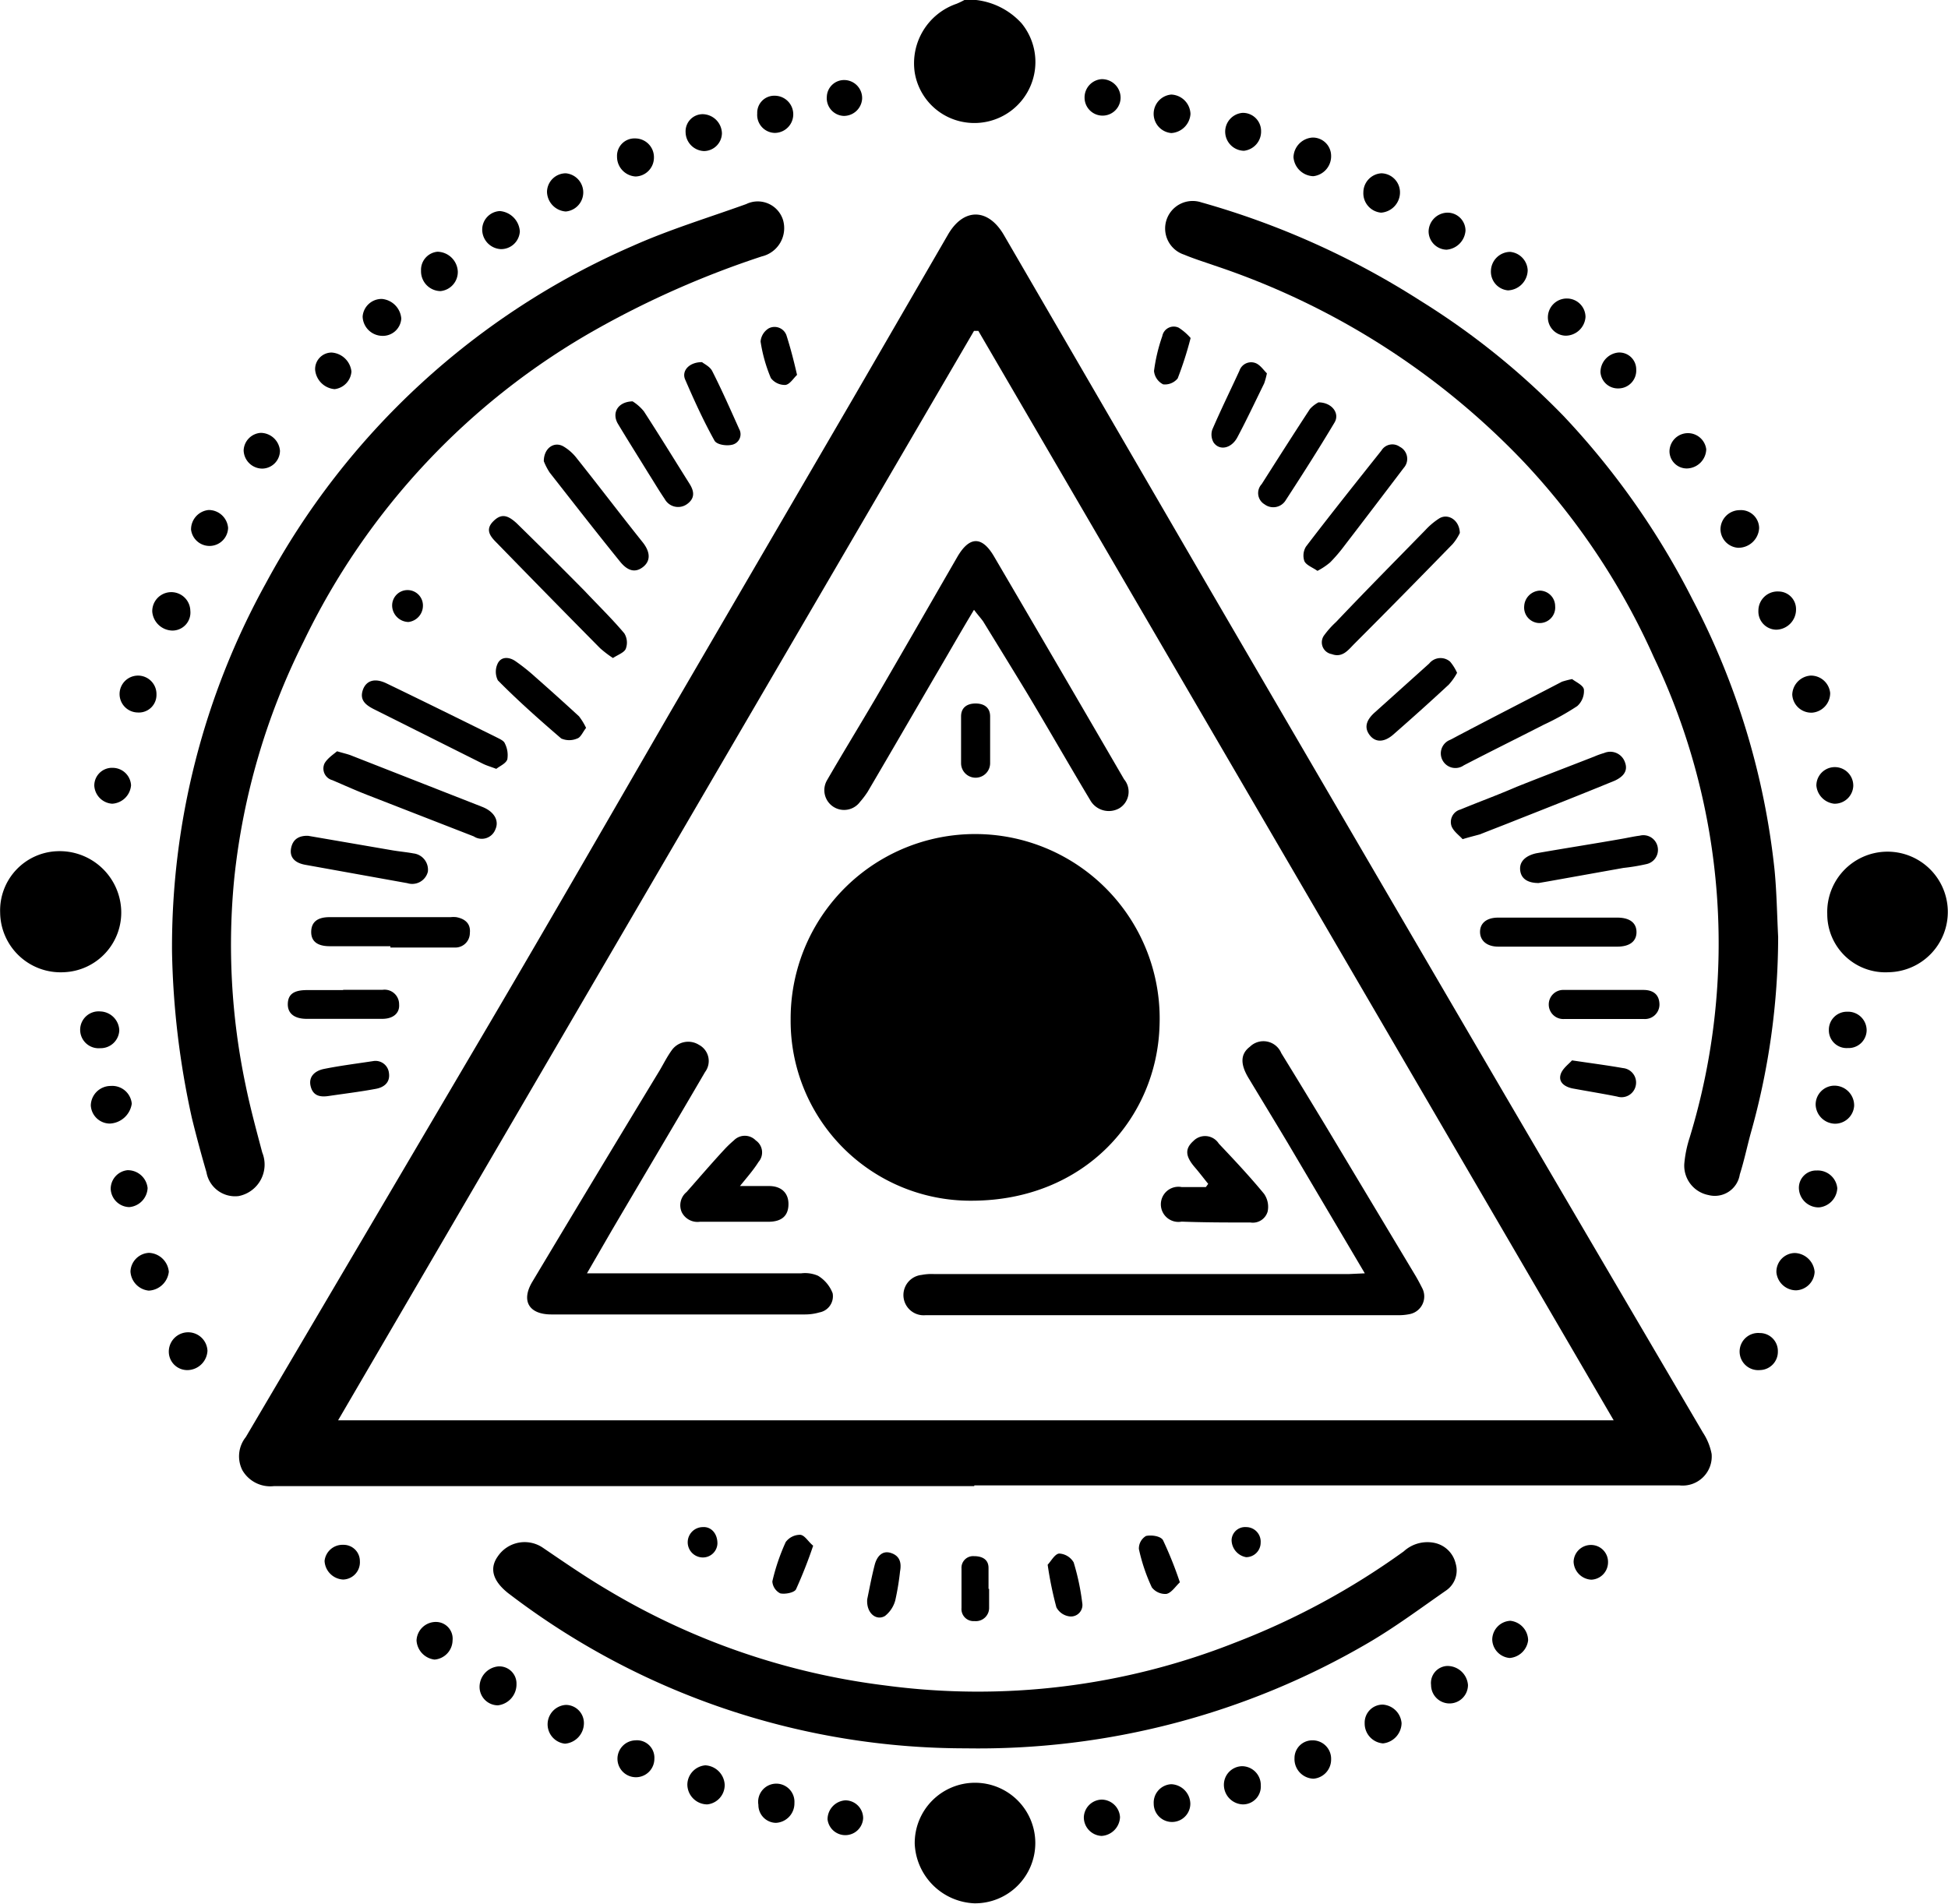 <svg id="Layer_1" data-name="Layer 1" xmlns="http://www.w3.org/2000/svg" viewBox="0 0 134.08 131.07">
  <title>open</title>
  <path d="M109.57,25.07a5,5,0,0,1,3.12,1.6,4.2,4.2,0,0,1-3.88,6.82,4.14,4.14,0,0,1-3.47-3.43,4.33,4.33,0,0,1,2.88-4.73,5.36,5.36,0,0,0,.54-.26Z" transform="translate(-42.38 -25.07)"/>
  <path d="M109.44,127.38H61.22a2.22,2.22,0,0,1-2.16-1.1A2.12,2.12,0,0,1,59.3,124q8.43-14.3,16.84-28.59C80.31,88.32,84.43,81.16,88.57,74l12.55-21.54,6.51-11.24c1.07-1.85,2.75-1.83,3.83,0l14.21,24.46q10.14,17.4,20.29,34.77,6.81,11.63,13.63,23.24a4.08,4.08,0,0,1,.6,1.47,2,2,0,0,1-2.2,2.17H109.44Zm.28-79.53-.3,0-43.77,75h87.8Q131.52,85.24,109.72,47.85Z" transform="translate(-42.38 -25.07)"/>
  <path d="M164.77,89.58a50,50,0,0,1-1.9,13.55c-.25.93-.45,1.88-.74,2.79a1.74,1.74,0,0,1-2.16,1.42,2.06,2.06,0,0,1-1.66-2.16,8.12,8.12,0,0,1,.37-1.8,45.74,45.74,0,0,0-2.47-33.07,48.38,48.38,0,0,0-8.93-13.42A52.12,52.12,0,0,0,126,43.36c-.71-.25-1.43-.47-2.12-.76A1.89,1.89,0,1,1,125.06,39a56.2,56.2,0,0,1,15.08,6.77A51.61,51.61,0,0,1,150,53.71a53.91,53.91,0,0,1,8.87,12.62,51.82,51.82,0,0,1,5.65,18.61C164.67,86.48,164.69,88,164.77,89.58Z" transform="translate(-42.38 -25.07)"/>
  <path d="M54.22,90.59a51.8,51.8,0,0,1,6.46-25.37A52.35,52.35,0,0,1,85.93,42c2.53-1.13,5.2-1.94,7.81-2.88a1.82,1.82,0,0,1,2.54,1.11,2,2,0,0,1-1.46,2.49,63.8,63.8,0,0,0-11.36,5A49.07,49.07,0,0,0,63.27,69.25a47.32,47.32,0,0,0-4.76,16.23,46.83,46.83,0,0,0,.77,14.27c.32,1.57.74,3.11,1.15,4.66a2.21,2.21,0,0,1-1.62,3,2,2,0,0,1-2.22-1.64q-.54-1.85-1-3.72A57.54,57.54,0,0,1,54.22,90.59Z" transform="translate(-42.38 -25.07)"/>
  <path d="M108.87,145.43a51.75,51.75,0,0,1-31.06-10.34l-.45-.34c-1.06-.84-1.31-1.7-.72-2.53a2.23,2.23,0,0,1,3.12-.59c1.47,1,2.92,2,4.43,2.89a48.85,48.85,0,0,0,19.11,6.58,48.1,48.1,0,0,0,24.1-2.95A51.18,51.18,0,0,0,139,131.87a2.41,2.41,0,0,1,2.08-.59,1.89,1.89,0,0,1,1.49,1.42,1.67,1.67,0,0,1-.65,1.86c-1.77,1.23-3.51,2.53-5.38,3.62A53.15,53.15,0,0,1,108.87,145.43Z" transform="translate(-42.38 -25.07)"/>
  <path d="M42.39,87.89a4.08,4.08,0,0,1,3.91-4.22,4.24,4.24,0,0,1,4.42,4A4.11,4.11,0,0,1,46.78,92,4.16,4.16,0,0,1,42.39,87.89Z" transform="translate(-42.38 -25.07)"/>
  <path d="M168.15,88a4.15,4.15,0,1,1,4.24,4A4,4,0,0,1,168.15,88Z" transform="translate(-42.38 -25.07)"/>
  <path d="M105.34,152a4.15,4.15,0,1,1,4.12,4.1A4.29,4.29,0,0,1,105.34,152Z" transform="translate(-42.38 -25.07)"/>
  <path d="M65.58,76.79c.47.14.76.2,1,.3l9,3.53c.81.32,1.17.94.9,1.54a1,1,0,0,1-1.49.49l-7.37-2.87c-.79-.31-1.57-.66-2.36-1a.83.83,0,0,1-.54-1.16C64.92,77.27,65.33,77,65.58,76.79Z" transform="translate(-42.38 -25.07)"/>
  <path d="M143.05,82.84c-.24-.27-.62-.53-.76-.89a.89.89,0,0,1,.61-1.15c1.28-.53,2.57-1,3.86-1.56,1.78-.71,3.57-1.39,5.36-2.09a5.35,5.35,0,0,1,.67-.24,1.07,1.07,0,0,1,1.44.65c.23.62-.17,1-.7,1.25-2.24.92-4.49,1.81-6.75,2.7-.84.34-1.69.66-2.54,1C143.92,82.6,143.58,82.68,143.05,82.84Z" transform="translate(-42.38 -25.07)"/>
  <path d="M84.57,70.37a7.55,7.55,0,0,1-.89-.68q-3.59-3.63-7.14-7.28c-.41-.41-.78-.87-.22-1.44s1-.45,1.63.13q2.35,2.3,4.66,4.64c.94,1,1.88,1.91,2.74,2.93a1.21,1.21,0,0,1,.1,1.07C85.34,70,84.9,70.15,84.57,70.37Z" transform="translate(-42.38 -25.07)"/>
  <path d="M142.86,61.76a3.38,3.38,0,0,1-.5.77c-2.24,2.3-4.48,4.58-6.75,6.85-.42.42-.82,1-1.57.72a.82.82,0,0,1-.5-1.32,6.13,6.13,0,0,1,.8-.89c2-2.11,4.1-4.23,6.15-6.33a4.88,4.88,0,0,1,.92-.78C142,60.38,142.83,60.83,142.86,61.76Z" transform="translate(-42.38 -25.07)"/>
  <path d="M76.54,78c-.4-.15-.68-.23-.94-.36l-7.51-3.76c-.56-.29-1-.64-.71-1.38.24-.58.8-.76,1.57-.4,2.55,1.23,5.08,2.48,7.61,3.73.21.11.5.23.57.42a1.78,1.78,0,0,1,.17,1.09C77.21,77.63,76.79,77.8,76.54,78Z" transform="translate(-42.38 -25.07)"/>
  <path d="M149.6,90.24c-1.36,0-2.73,0-4.09,0-.79,0-1.25-.41-1.26-1s.42-1,1.25-1q4.09,0,8.19,0c.89,0,1.33.38,1.33,1s-.45,1-1.33,1c-1.36,0-2.72,0-4.09,0Z" transform="translate(-42.38 -25.07)"/>
  <path d="M150.59,71.82c.25.2.77.42.81.72a1.39,1.39,0,0,1-.46,1.14,17.77,17.77,0,0,1-2.3,1.28c-1.84.94-3.68,1.85-5.51,2.8a1,1,0,0,1-1.46-.35A1,1,0,0,1,142.2,76c2.55-1.35,5.12-2.66,7.69-4A6.1,6.1,0,0,1,150.59,71.82Z" transform="translate(-42.38 -25.07)"/>
  <path d="M69.25,90.21c-1.39,0-2.78,0-4.17,0-.86,0-1.29-.34-1.28-1s.43-1,1.25-1l8.34,0a1.8,1.8,0,0,1,.4,0c.59.11,1,.44.93,1.09a1,1,0,0,1-1.06,1H69.25Z" transform="translate(-42.38 -25.07)"/>
  <path d="M79.81,56.82c0-.91.73-1.4,1.38-1a3.24,3.24,0,0,1,.89.8c1.53,1.92,3,3.86,4.55,5.8.53.68.53,1.28,0,1.69s-1.06.27-1.59-.4c-1.62-2-3.22-4.06-4.82-6.1A4.18,4.18,0,0,1,79.81,56.82Z" transform="translate(-42.38 -25.07)"/>
  <path d="M133.06,64.37c-.34-.24-.77-.39-.9-.67a1.18,1.18,0,0,1,.11-1c1.7-2.23,3.45-4.42,5.19-6.61a.88.88,0,0,1,1.27-.26.93.93,0,0,1,.27,1.45c-1.35,1.78-2.71,3.57-4.07,5.34a11,11,0,0,1-1,1.17A4.69,4.69,0,0,1,133.06,64.37Z" transform="translate(-42.38 -25.07)"/>
  <path d="M63.59,82.61l5.81,1c.47.08.95.12,1.43.21a1.13,1.13,0,0,1,1,1.26,1.11,1.11,0,0,1-1.41.79l-7-1.26c-.77-.13-1.13-.54-1-1.17S63,82.59,63.59,82.61Z" transform="translate(-42.38 -25.07)"/>
  <path d="M148.28,85.86c-.71,0-1.22-.27-1.27-.92s.51-1,1.12-1.13c2-.35,4-.66,5.92-1,.4-.07.79-.16,1.19-.21a1,1,0,0,1,1.23.75,1,1,0,0,1-.78,1.21,13.53,13.53,0,0,1-1.57.26l-5.2.93Z" transform="translate(-42.38 -25.07)"/>
  <path d="M85.92,52.7a3.13,3.13,0,0,1,.78.69c1.07,1.65,2.1,3.33,3.15,5,.33.53.36,1-.19,1.39a1.05,1.05,0,0,1-1.53-.36c-.39-.57-.74-1.17-1.11-1.75-.7-1.14-1.41-2.26-2.1-3.41C84.47,53.52,84.88,52.73,85.92,52.7Z" transform="translate(-42.38 -25.07)"/>
  <path d="M133.13,52.77c.92,0,1.48.75,1.11,1.38-1.08,1.81-2.21,3.58-3.36,5.35a1,1,0,0,1-1.46.29.9.9,0,0,1-.2-1.39c1.1-1.73,2.2-3.46,3.32-5.17A2.11,2.11,0,0,1,133.13,52.77Z" transform="translate(-42.38 -25.07)"/>
  <path d="M82.72,75.18c-.23.29-.37.66-.61.73a1.38,1.38,0,0,1-1.1,0c-1.5-1.29-3-2.62-4.36-4a1.31,1.31,0,0,1,0-1.19c.25-.47.79-.42,1.2-.14a13.31,13.31,0,0,1,1.38,1.1c1,.88,2,1.78,3,2.7A4.36,4.36,0,0,1,82.72,75.18Z" transform="translate(-42.38 -25.07)"/>
  <path d="M142.67,71.39a4.11,4.11,0,0,1-.57.81c-1.25,1.16-2.53,2.31-3.81,3.43-.65.57-1.27.57-1.67,0s-.09-1.09.38-1.51l3.75-3.37a1,1,0,0,1,1.44-.13A3.24,3.24,0,0,1,142.67,71.39Z" transform="translate(-42.38 -25.07)"/>
  <path d="M152.76,93.22c.91,0,1.82,0,2.73,0,.67,0,1.1.31,1.11,1a1,1,0,0,1-1.08,1c-1.82,0-3.64,0-5.46,0a1,1,0,0,1-1.08-1,1,1,0,0,1,1.05-1Z" transform="translate(-42.38 -25.07)"/>
  <path d="M66,93.21h2.72a1,1,0,0,1,1.13,1c.05.61-.41,1-1.16,1h-5.2c-.88,0-1.33-.4-1.3-1.06s.45-.92,1.33-.92,1.65,0,2.48,0Z" transform="translate(-42.38 -25.07)"/>
  <path d="M90.7,50c.14.12.54.3.7.61.66,1.3,1.25,2.64,1.86,4a.74.74,0,0,1-.5,1.08c-.38.09-1.08,0-1.22-.32-.75-1.35-1.39-2.76-2-4.17C89.28,50.6,89.81,50,90.7,50Z" transform="translate(-42.38 -25.07)"/>
  <path d="M129.58,50.77a4.89,4.89,0,0,1-.19.7c-.61,1.24-1.2,2.5-1.85,3.72-.42.77-1.23.92-1.63.34a1.09,1.09,0,0,1-.09-.88c.59-1.37,1.25-2.71,1.87-4.06a.85.85,0,0,1,1.12-.52C129.13,50.2,129.36,50.56,129.58,50.77Z" transform="translate(-42.38 -25.07)"/>
  <path d="M150.58,98.07c1.35.2,2.43.34,3.51.53a1,1,0,0,1,.88,1.2,1,1,0,0,1-1.28.76c-1-.2-2.05-.37-3.08-.56-.52-.11-1-.42-.8-1C149.94,98.62,150.37,98.31,150.58,98.07Z" transform="translate(-42.38 -25.07)"/>
  <path d="M68.06,98.12a.93.93,0,0,1,1.09.81c.1.66-.34,1-.91,1.1-1.07.2-2.15.33-3.23.49-.59.09-1.09,0-1.25-.68s.33-1.06.91-1.18C65.76,98.44,66.87,98.3,68.06,98.12Z" transform="translate(-42.38 -25.07)"/>
  <path d="M114.49,132.79c.23-.24.49-.74.79-.77a1.23,1.23,0,0,1,1,.61,16.27,16.27,0,0,1,.59,2.79.79.79,0,0,1-.85.93,1.19,1.19,0,0,1-.93-.63A25.13,25.13,0,0,1,114.49,132.79Z" transform="translate(-42.38 -25.07)"/>
  <path d="M123.59,134c-.31.29-.58.73-.93.8a1.17,1.17,0,0,1-1-.45,12.44,12.44,0,0,1-.89-2.64,1,1,0,0,1,.49-.9c.37-.08,1,0,1.17.29A26.31,26.31,0,0,1,123.59,134Z" transform="translate(-42.38 -25.07)"/>
  <path d="M102.07,135.17c.14-.67.3-1.54.52-2.39.14-.52.49-1,1.11-.8s.74.68.63,1.27a18,18,0,0,1-.33,2,2.05,2.05,0,0,1-.71,1.07C102.69,136.67,102,136.12,102.07,135.17Z" transform="translate(-42.38 -25.07)"/>
  <path d="M110.46,134.45c0,.43,0,.85,0,1.28a.91.91,0,0,1-1,.94.83.83,0,0,1-.9-.9c0-.91,0-1.82,0-2.72a.8.8,0,0,1,.86-.85c.53,0,1,.2,1,.81s0,1,0,1.44Z" transform="translate(-42.38 -25.07)"/>
  <path d="M98.35,131.48a32.07,32.07,0,0,1-1.18,3c-.11.23-.75.36-1.09.28a1,1,0,0,1-.54-.82,14.19,14.19,0,0,1,.92-2.71,1.23,1.23,0,0,1,1-.5C97.78,130.76,98,131.2,98.35,131.48Z" transform="translate(-42.38 -25.07)"/>
  <path d="M97.24,50.88c-.24.22-.49.65-.8.69a1.21,1.21,0,0,1-1-.47,10.5,10.5,0,0,1-.71-2.52,1.18,1.18,0,0,1,.57-.91.87.87,0,0,1,1.21.48C96.78,49,97,49.83,97.24,50.88Z" transform="translate(-42.38 -25.07)"/>
  <path d="M124.33,48.34a24.78,24.78,0,0,1-.89,2.78,1.13,1.13,0,0,1-1,.41,1.15,1.15,0,0,1-.63-.92,11.8,11.8,0,0,1,.57-2.4.8.8,0,0,1,1.13-.58A3.82,3.82,0,0,1,124.33,48.34Z" transform="translate(-42.38 -25.07)"/>
  <path d="M51.45,101.05a1.6,1.6,0,0,1-1.51,1.37,1.32,1.32,0,0,1-1.31-1.25A1.37,1.37,0,0,1,50,99.83,1.35,1.35,0,0,1,51.45,101.05Z" transform="translate(-42.38 -25.07)"/>
  <path d="M54.24,68.48a1.42,1.42,0,0,1-1.38-1.3,1.31,1.31,0,1,1,2.62-.07A1.24,1.24,0,0,1,54.24,68.48Z" transform="translate(-42.38 -25.07)"/>
  <path d="M164.64,68.42a1.25,1.25,0,0,1-1.23-1.31,1.32,1.32,0,0,1,1.4-1.32A1.21,1.21,0,0,1,166,67,1.39,1.39,0,0,1,164.64,68.42Z" transform="translate(-42.38 -25.07)"/>
  <path d="M170,101.2a1.32,1.32,0,0,1-1.32,1.23,1.36,1.36,0,0,1-1.33-1.31,1.3,1.3,0,0,1,1.31-1.31A1.36,1.36,0,0,1,170,101.2Z" transform="translate(-42.38 -25.07)"/>
  <path d="M73.89,43.76a1.32,1.32,0,0,1-1.19,1.35,1.36,1.36,0,0,1-1.34-1.4,1.25,1.25,0,0,1,1.13-1.31A1.43,1.43,0,0,1,73.89,43.76Z" transform="translate(-42.38 -25.07)"/>
  <path d="M81.33,142.44a1.25,1.25,0,0,1,1.24,1.29,1.42,1.42,0,0,1-1.3,1.38,1.34,1.34,0,0,1,.06-2.67Z" transform="translate(-42.38 -25.07)"/>
  <path d="M127.93,149.29a1.35,1.35,0,0,1-1.31-1.33,1.28,1.28,0,0,1,1.24-1.3,1.3,1.3,0,0,1,1.3,1.33A1.23,1.23,0,0,1,127.93,149.29Z" transform="translate(-42.38 -25.07)"/>
  <path d="M53.15,72.88a1.21,1.21,0,0,1-1.28,1.24,1.27,1.27,0,1,1,1.28-1.24Z" transform="translate(-42.38 -25.07)"/>
  <path d="M90.93,146.6a1.41,1.41,0,0,1,1.33,1.33,1.34,1.34,0,0,1-1.2,1.36,1.38,1.38,0,0,1-1.37-1.36A1.35,1.35,0,0,1,90.93,146.6Z" transform="translate(-42.38 -25.07)"/>
  <path d="M70,47a1.27,1.27,0,0,1-1.34,1.19,1.37,1.37,0,0,1-1.32-1.33,1.31,1.31,0,0,1,1.33-1.21A1.47,1.47,0,0,1,70,47Z" transform="translate(-42.38 -25.07)"/>
  <path d="M78.16,41a1.29,1.29,0,0,1-1.31,1.22,1.35,1.35,0,0,1-1.28-1.37,1.28,1.28,0,0,1,1.21-1.25A1.5,1.5,0,0,1,78.16,41Z" transform="translate(-42.38 -25.07)"/>
  <path d="M87.39,35.94a1.3,1.3,0,0,1-1.26,1.28,1.36,1.36,0,0,1-1.28-1.37,1.2,1.2,0,0,1,1.26-1.25A1.29,1.29,0,0,1,87.39,35.94Z" transform="translate(-42.38 -25.07)"/>
  <path d="M134,35.78a1.38,1.38,0,0,1-1.23,1.42,1.42,1.42,0,0,1-1.36-1.31,1.4,1.4,0,0,1,1.31-1.35A1.26,1.26,0,0,1,134,35.78Z" transform="translate(-42.38 -25.07)"/>
  <path d="M87.42,146.15a1.27,1.27,0,1,1-1.31-1.27A1.2,1.2,0,0,1,87.42,146.15Z" transform="translate(-42.38 -25.07)"/>
  <path d="M50.59,96a1.28,1.28,0,0,1-1.31,1.23,1.27,1.27,0,1,1,0-2.53A1.35,1.35,0,0,1,50.59,96Z" transform="translate(-42.38 -25.07)"/>
  <path d="M168.84,106.87a1.39,1.39,0,0,1-1.25,1.32,1.36,1.36,0,0,1-1.39-1.26,1.19,1.19,0,0,1,1.23-1.28A1.35,1.35,0,0,1,168.84,106.87Z" transform="translate(-42.38 -25.07)"/>
  <path d="M56.66,118.06a1.4,1.4,0,0,1-1.33,1.33A1.27,1.27,0,0,1,54,118.18a1.33,1.33,0,0,1,2.66-.12Z" transform="translate(-42.38 -25.07)"/>
  <path d="M134,146.19a1.32,1.32,0,0,1-1.21,1.33,1.35,1.35,0,0,1-1.31-1.41,1.22,1.22,0,0,1,1.21-1.23A1.27,1.27,0,0,1,134,146.19Z" transform="translate(-42.38 -25.07)"/>
  <path d="M137.46,37a1.31,1.31,0,0,1,1.28,1.27,1.4,1.4,0,0,1-1.3,1.44,1.34,1.34,0,0,1-1.22-1.41A1.32,1.32,0,0,1,137.46,37Z" transform="translate(-42.38 -25.07)"/>
  <path d="M54,112.62a1.46,1.46,0,0,1-1.38,1.3,1.4,1.4,0,0,1-1.26-1.32,1.34,1.34,0,0,1,1.27-1.28A1.43,1.43,0,0,1,54,112.62Z" transform="translate(-42.38 -25.07)"/>
  <path d="M167.28,112.63A1.33,1.33,0,0,1,166,113.9a1.37,1.37,0,0,1-1.35-1.23,1.29,1.29,0,0,1,1.27-1.34A1.42,1.42,0,0,1,167.28,112.63Z" transform="translate(-42.38 -25.07)"/>
  <path d="M123,147.9a1.37,1.37,0,0,1,1.31,1.34,1.26,1.26,0,1,1-2.52,0A1.27,1.27,0,0,1,123,147.9Z" transform="translate(-42.38 -25.07)"/>
  <path d="M146.32,42.41a1.33,1.33,0,0,1,1.21,1.26,1.41,1.41,0,0,1-1.36,1.39A1.29,1.29,0,0,1,145,43.71,1.34,1.34,0,0,1,146.32,42.41Z" transform="translate(-42.38 -25.07)"/>
  <path d="M81.32,37a1.32,1.32,0,0,1,0,2.63,1.39,1.39,0,0,1-1.29-1.36A1.3,1.3,0,0,1,81.32,37Z" transform="translate(-42.38 -25.07)"/>
  <path d="M136.31,143.7a1.24,1.24,0,0,1,1.25-1.28,1.39,1.39,0,0,1,1.29,1.28,1.43,1.43,0,0,1-1.28,1.39A1.37,1.37,0,0,1,136.31,143.7Z" transform="translate(-42.38 -25.07)"/>
  <path d="M163.46,61.43A1.43,1.43,0,0,1,162,62.78a1.3,1.3,0,0,1-1.2-1.27,1.33,1.33,0,0,1,1.32-1.32A1.25,1.25,0,0,1,163.46,61.43Z" transform="translate(-42.38 -25.07)"/>
  <path d="M151.51,46.89a1.38,1.38,0,0,1-1.38,1.29,1.26,1.26,0,0,1-1.21-1.25,1.3,1.3,0,0,1,1.31-1.31A1.28,1.28,0,0,1,151.51,46.89Z" transform="translate(-42.38 -25.07)"/>
  <path d="M76.68,139.79A1.18,1.18,0,0,1,77.93,141a1.45,1.45,0,0,1-1.28,1.47,1.27,1.27,0,0,1-1.26-1.19A1.42,1.42,0,0,1,76.68,139.79Z" transform="translate(-42.38 -25.07)"/>
  <path d="M170.86,96a1.24,1.24,0,0,1-1.3,1.22,1.22,1.22,0,0,1-1.3-1.23,1.24,1.24,0,0,1,1.26-1.27A1.28,1.28,0,0,1,170.86,96Z" transform="translate(-42.38 -25.07)"/>
  <path d="M143.42,141.07a1.27,1.27,0,1,1-2.54,0,1.17,1.17,0,0,1,1.1-1.31A1.42,1.42,0,0,1,143.42,141.07Z" transform="translate(-42.38 -25.07)"/>
  <path d="M164.75,118.1a1.26,1.26,0,0,1-1.24,1.29,1.28,1.28,0,1,1,0-2.55A1.24,1.24,0,0,1,164.75,118.1Z" transform="translate(-42.38 -25.07)"/>
  <path d="M167,71.58a1.33,1.33,0,0,1,1.35,1.2,1.35,1.35,0,0,1-1.22,1.35,1.31,1.31,0,0,1-1.39-1.25A1.36,1.36,0,0,1,167,71.58Z" transform="translate(-42.38 -25.07)"/>
  <path d="M56.74,60.18a1.34,1.34,0,0,1,1.34,1.23,1.28,1.28,0,0,1-2.55.12A1.34,1.34,0,0,1,56.74,60.18Z" transform="translate(-42.38 -25.07)"/>
  <path d="M123,31.58a1.38,1.38,0,0,1,1.32,1.34A1.41,1.41,0,0,1,123,34.23a1.33,1.33,0,0,1,0-2.65Z" transform="translate(-42.38 -25.07)"/>
  <path d="M97.06,149.19a1.34,1.34,0,0,1-1.28,1.37,1.23,1.23,0,0,1-1.2-1.24,1.25,1.25,0,1,1,2.48-.13Z" transform="translate(-42.38 -25.07)"/>
  <path d="M52.54,106.86a1.38,1.38,0,0,1-1.26,1.31A1.31,1.31,0,0,1,50,106.93a1.29,1.29,0,0,1,1.15-1.3A1.37,1.37,0,0,1,52.54,106.86Z" transform="translate(-42.38 -25.07)"/>
  <path d="M128,35.45a1.32,1.32,0,0,1-1.29-1.26,1.3,1.3,0,0,1,1.19-1.35,1.25,1.25,0,0,1,1.28,1.24A1.33,1.33,0,0,1,128,35.45Z" transform="translate(-42.38 -25.07)"/>
  <path d="M73.53,138a1.35,1.35,0,0,1-1.24,1.32A1.41,1.41,0,0,1,71.05,138a1.33,1.33,0,0,1,1.37-1.27A1.15,1.15,0,0,1,73.53,138Z" transform="translate(-42.38 -25.07)"/>
  <path d="M94.5,32.88a1.17,1.17,0,0,1,1.2-1.22,1.28,1.28,0,0,1,0,2.56A1.24,1.24,0,0,1,94.5,32.88Z" transform="translate(-42.38 -25.07)"/>
  <path d="M141.94,42.26A1.27,1.27,0,0,1,140.71,41a1.32,1.32,0,0,1,1.34-1.29,1.24,1.24,0,0,1,1.2,1.24A1.42,1.42,0,0,1,141.94,42.26Z" transform="translate(-42.38 -25.07)"/>
  <path d="M119.51,31.79a1.24,1.24,0,0,1-2.48,0,1.26,1.26,0,0,1,1.17-1.27A1.28,1.28,0,0,1,119.51,31.79Z" transform="translate(-42.38 -25.07)"/>
  <path d="M92.07,34.25a1.25,1.25,0,0,1-1.23,1.22,1.32,1.32,0,0,1-1.27-1.29,1.18,1.18,0,0,1,1.17-1.25A1.35,1.35,0,0,1,92.07,34.25Z" transform="translate(-42.38 -25.07)"/>
  <path d="M159.82,56a1.36,1.36,0,0,1-1.35,1.32,1.19,1.19,0,0,1-1.18-1.17,1.27,1.27,0,0,1,2.53-.15Z" transform="translate(-42.38 -25.07)"/>
  <path d="M169.94,79.18a1.28,1.28,0,0,1-1.31,1.22,1.38,1.38,0,0,1-1.23-1.25,1.27,1.27,0,0,1,2.54,0Z" transform="translate(-42.38 -25.07)"/>
  <path d="M51.4,79.13a1.38,1.38,0,0,1-1.3,1.27,1.32,1.32,0,0,1-1.23-1.24,1.22,1.22,0,0,1,1.28-1.23A1.27,1.27,0,0,1,51.4,79.13Z" transform="translate(-42.38 -25.07)"/>
  <path d="M119.47,150.17a1.35,1.35,0,0,1-1.27,1.29,1.28,1.28,0,0,1-1.22-1.3,1.26,1.26,0,0,1,1.25-1.2A1.28,1.28,0,0,1,119.47,150.17Z" transform="translate(-42.38 -25.07)"/>
  <path d="M145.09,137.94a1.31,1.31,0,0,1,1.25-1.29,1.37,1.37,0,0,1,1.22,1.35,1.39,1.39,0,0,1-1.27,1.21A1.31,1.31,0,0,1,145.09,137.94Z" transform="translate(-42.38 -25.07)"/>
  <path d="M65.41,51.86a1.47,1.47,0,0,1-1.34-1.34,1.14,1.14,0,0,1,1.13-1.18,1.47,1.47,0,0,1,1.37,1.31A1.32,1.32,0,0,1,65.41,51.86Z" transform="translate(-42.38 -25.07)"/>
  <path d="M101.79,150.24a1.23,1.23,0,0,1-2.45.08,1.31,1.31,0,0,1,1.23-1.31A1.23,1.23,0,0,1,101.79,150.24Z" transform="translate(-42.38 -25.07)"/>
  <path d="M155,50.51a1.23,1.23,0,0,1-1.23,1.3,1.2,1.2,0,0,1-1.23-1.12,1.36,1.36,0,0,1,1.22-1.35A1.16,1.16,0,0,1,155,50.51Z" transform="translate(-42.38 -25.07)"/>
  <path d="M60.32,54.87a1.34,1.34,0,0,1,1.33,1.23,1.24,1.24,0,0,1-1.21,1.23,1.29,1.29,0,0,1-1.29-1.26A1.26,1.26,0,0,1,60.32,54.87Z" transform="translate(-42.38 -25.07)"/>
  <path d="M101.72,31.87a1.26,1.26,0,0,1-1.26,1.18,1.22,1.22,0,0,1-1.17-1.33,1.19,1.19,0,0,1,1.2-1.14A1.24,1.24,0,0,1,101.72,31.87Z" transform="translate(-42.38 -25.07)"/>
  <path d="M67.15,132.54A1.19,1.19,0,0,1,66,133.81a1.35,1.35,0,0,1-1.28-1.28A1.24,1.24,0,0,1,66,131.42,1.12,1.12,0,0,1,67.15,132.54Z" transform="translate(-42.38 -25.07)"/>
  <path d="M151.91,133.82a1.29,1.29,0,0,1-1.22-1.23,1.19,1.19,0,0,1,1.17-1.16,1.17,1.17,0,0,1,1.2,1.21A1.2,1.2,0,0,1,151.91,133.82Z" transform="translate(-42.38 -25.07)"/>
  <path d="M148.36,65.73a1.07,1.07,0,0,1,1.06,1.06,1.07,1.07,0,1,1-2.13,0A1.13,1.13,0,0,1,148.36,65.73Z" transform="translate(-42.38 -25.07)"/>
  <path d="M71.49,66.75a1.13,1.13,0,0,1-1,1.14,1.15,1.15,0,0,1-1.11-1,1.06,1.06,0,1,1,2.11-.09Z" transform="translate(-42.38 -25.07)"/>
  <path d="M127.15,131.08a.93.93,0,0,1,1-.88,1,1,0,0,1,1,1.07,1,1,0,0,1-1,1A1.21,1.21,0,0,1,127.15,131.08Z" transform="translate(-42.38 -25.07)"/>
  <path d="M91.76,131.34a1,1,0,0,1-1,.95,1,1,0,0,1,0-2.09C91.33,130.16,91.77,130.65,91.76,131.34Z" transform="translate(-42.38 -25.07)"/>
  <path d="M109.3,107.73a12.38,12.38,0,0,1-12.5-12.5,12.7,12.7,0,1,1,25.39.46C122,102,117.09,107.7,109.3,107.73Z" transform="translate(-42.38 -25.07)"/>
  <path d="M136.32,112.73l-5.32-9c-.88-1.47-1.77-2.93-2.65-4.39-.62-1-.6-1.71.06-2.21a1.33,1.33,0,0,1,2.16.44c1,1.62,2,3.27,3,4.92l6.26,10.44q.22.38.42.78a1.24,1.24,0,0,1-.81,1.82,3.65,3.65,0,0,1-.88.08l-31.57,0c-.3,0-.59,0-.89,0a1.39,1.39,0,1,1-.29-2.77,3.61,3.61,0,0,1,.87-.06l28.53,0Z" transform="translate(-42.38 -25.07)"/>
  <path d="M82.78,112.73c2.34,0,4.48,0,6.62,0,2.71,0,5.41,0,8.12,0a2.23,2.23,0,0,1,1.17.17,2.42,2.42,0,0,1,1,1.2,1.13,1.13,0,0,1-.91,1.32,3.54,3.54,0,0,1-1,.14q-8.73,0-17.45,0c-1.54,0-2.1-.93-1.31-2.25q4.36-7.29,8.77-14.56c.27-.46.51-.94.82-1.37A1.39,1.39,0,0,1,90.49,97a1.26,1.26,0,0,1,.42,1.87c-2.13,3.65-4.29,7.28-6.43,10.92Z" transform="translate(-42.38 -25.07)"/>
  <path d="M109.42,67.05c-1,1.66-1.84,3.15-2.72,4.64-1.53,2.63-3.06,5.27-4.6,7.89a6.12,6.12,0,0,1-.53.7,1.36,1.36,0,0,1-2.27-1.49c1.1-1.9,2.24-3.76,3.35-5.65,1.88-3.23,3.74-6.47,5.61-9.71.84-1.46,1.72-1.49,2.57,0q4.47,7.63,8.92,15.29a1.33,1.33,0,0,1-.34,2,1.47,1.47,0,0,1-2-.58c-1.47-2.45-2.89-4.94-4.36-7.39-1-1.65-2-3.27-3-4.9C109.87,67.6,109.69,67.41,109.42,67.05Z" transform="translate(-42.38 -25.07)"/>
  <path d="M93.31,106.72c.85,0,1.43,0,2,0,.87,0,1.35.5,1.34,1.26s-.43,1.19-1.36,1.2c-1.58,0-3.16,0-4.74,0a1.21,1.21,0,0,1-1.25-.67,1.18,1.18,0,0,1,.34-1.38c.88-1,1.74-2,2.61-2.94a7.41,7.41,0,0,1,.64-.61,1.05,1.05,0,0,1,1.51,0,1,1,0,0,1,.19,1.48C94.25,105.6,93.85,106.06,93.31,106.72Z" transform="translate(-42.38 -25.07)"/>
  <path d="M125.54,106.57c-.31-.38-.61-.78-.93-1.15-.65-.76-.68-1.27-.09-1.8a1.12,1.12,0,0,1,1.75.18c1.07,1.13,2.13,2.26,3.11,3.45a1.56,1.56,0,0,1,.25,1.23,1.06,1.06,0,0,1-1.18.75c-1.58,0-3.16,0-4.74-.06a1.21,1.21,0,1,1,0-2.38c.55,0,1.11,0,1.67,0Z" transform="translate(-42.38 -25.07)"/>
  <path d="M110.53,76c0,.54,0,1.07,0,1.61a1,1,0,0,1-2,0c0-1.07,0-2.14,0-3.22,0-.64.45-.89,1-.89s1,.25,1,.89,0,1.07,0,1.6Z" transform="translate(-42.38 -25.07)"/>
</svg>
